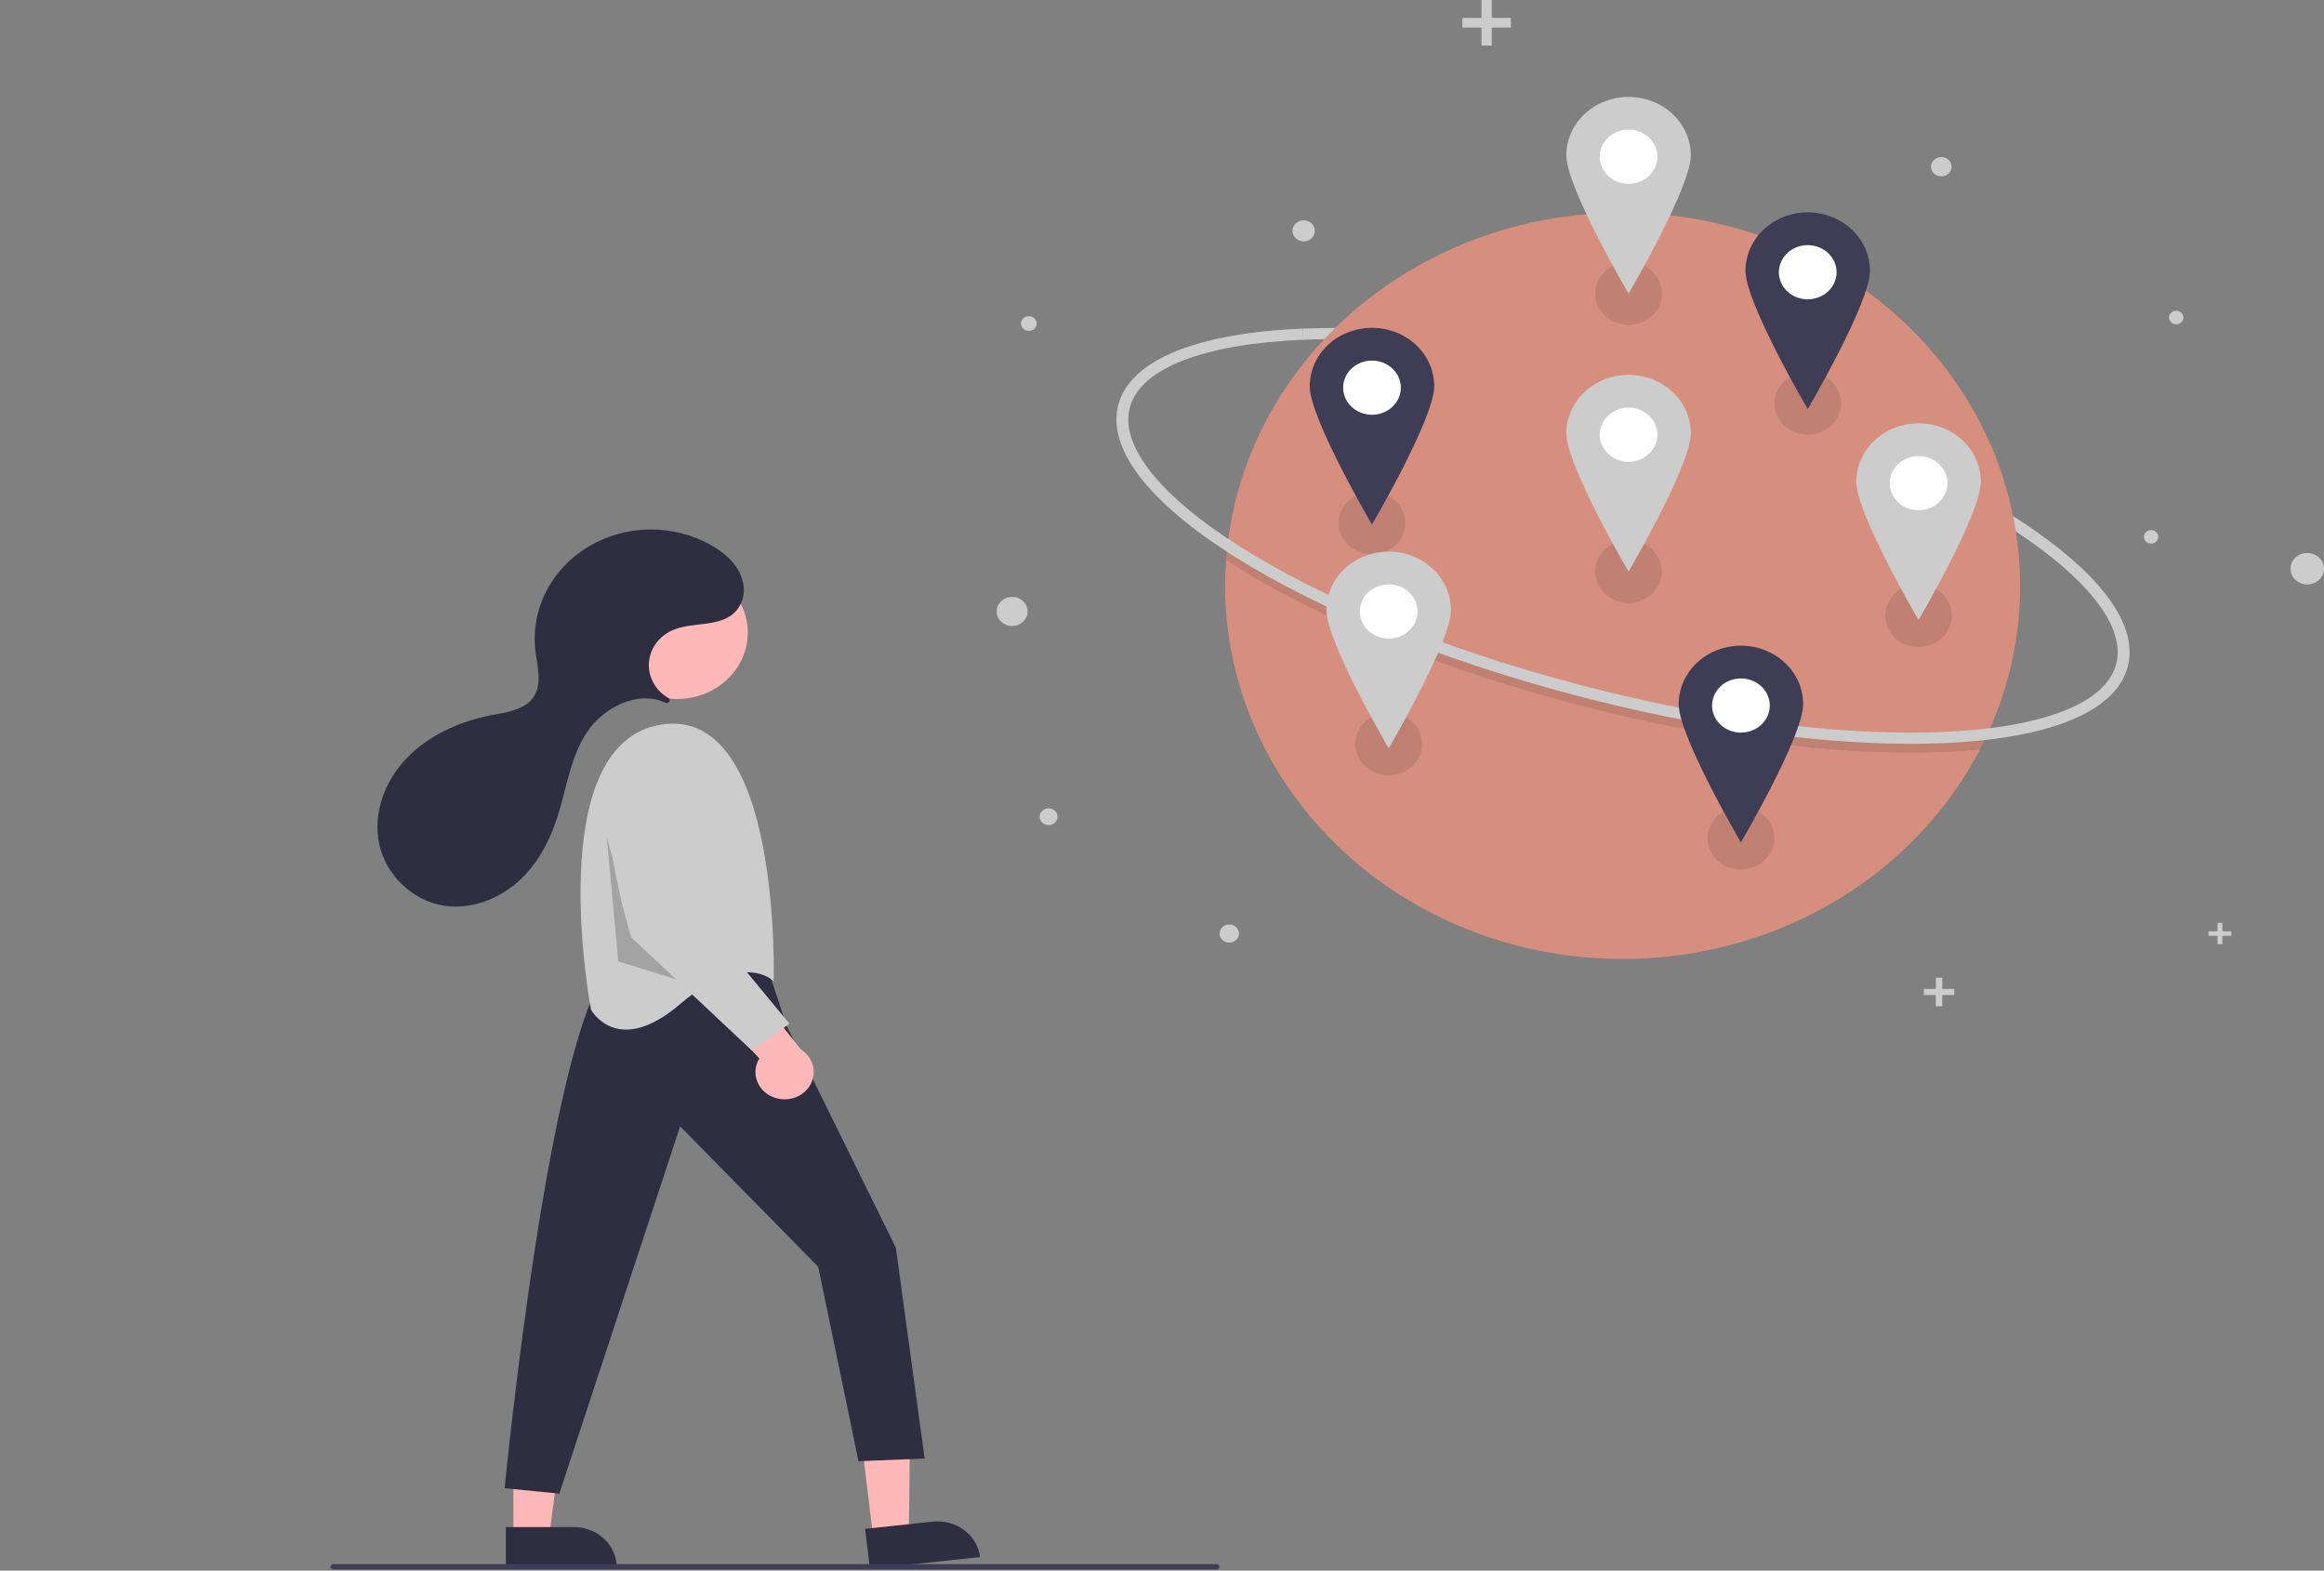 <svg width="654" height="442" viewBox="0 0 654 442" fill="none" xmlns="http://www.w3.org/2000/svg">
<rect x="0" y="0" width="654" height="442" fill="#808080" stroke="none"/>
<g clip-path="url(#clip0)">
<path d="M570.938 152.057C547.269 135.446 510.196 119.735 469.227 108.955C431.925 99.139 395.541 94.4 366.771 95.611L366.621 92.47C395.734 91.246 432.495 96.024 470.131 105.928C511.482 116.808 548.956 132.704 572.944 149.539L570.938 152.057Z" fill="#CCCCCC"/>
<path d="M568.481 164.853C568.502 179.571 565.215 194.127 558.835 207.571C558.303 208.697 557.748 209.812 557.171 210.917C546.075 232.253 527.605 249.43 504.775 259.646C481.944 269.862 456.1 272.514 431.458 267.17C406.815 261.826 384.829 248.801 369.085 230.219C353.34 211.638 344.767 188.596 344.763 164.853C344.763 162.422 344.852 160.011 345.028 157.618C345.112 156.401 345.22 155.192 345.353 153.99C348.319 127.225 362.117 102.55 383.899 85.057C405.68 67.564 433.784 58.588 462.41 59.982C491.036 61.375 517.999 73.032 537.737 92.546C557.474 112.06 568.479 137.943 568.481 164.853V164.853Z" fill="#D68F7E"/>
<path opacity="0.1" d="M558.835 207.571C558.303 208.697 557.748 209.812 557.171 210.917C553.902 211.25 550.461 211.492 546.849 211.643C543.858 211.769 540.78 211.832 537.636 211.832C510.167 211.832 477.108 207.071 443.336 198.186C405.699 188.282 371.65 174.43 347.456 159.178C346.632 158.659 345.823 158.139 345.028 157.618C345.112 156.402 345.22 155.192 345.353 153.99C346.635 154.848 347.958 155.708 349.321 156.568C373.23 171.638 406.939 185.343 444.24 195.159C477.718 203.968 510.465 208.687 537.619 208.687C540.723 208.687 543.75 208.626 546.698 208.502C550.992 208.32 555.037 208.009 558.835 207.571Z" fill="black"/>
<path d="M537.636 209.317C510.168 209.317 477.108 204.557 443.337 195.671C405.701 185.768 371.649 171.914 347.456 156.663C322.757 141.093 311.175 125.751 314.844 113.464C318.512 101.176 336.9 93.72 366.621 92.47L366.771 95.611C352.892 96.195 341.581 98.131 333.152 101.367C324.744 104.594 319.669 108.95 318.068 114.312C316.467 119.674 318.392 125.872 323.788 132.732C329.197 139.608 337.788 146.782 349.323 154.053C373.229 169.123 406.938 182.828 444.241 192.643C477.719 201.452 510.464 206.173 537.62 206.173C540.723 206.173 543.749 206.111 546.697 205.988C560.577 205.404 571.888 203.467 580.316 200.232C588.724 197.004 593.799 192.649 595.4 187.286C598.275 177.658 589.587 165.146 570.938 152.057L572.943 149.539C582.54 156.275 589.644 162.914 594.058 169.272C598.79 176.089 600.327 182.435 598.625 188.135C594.956 200.423 576.568 207.878 546.848 209.129C543.857 209.255 540.781 209.317 537.636 209.317Z" fill="#CCCCCC"/>
<path d="M459.581 40.902C460.289 40.902 460.863 40.363 460.863 39.698C460.863 39.034 460.289 38.495 459.581 38.495C458.873 38.495 458.299 39.034 458.299 39.698C458.299 40.363 458.873 40.902 459.581 40.902Z" fill="#F2F2F2"/>
<path d="M289.53 93.118C290.748 93.118 291.735 92.192 291.735 91.048C291.735 89.905 290.748 88.978 289.53 88.978C288.312 88.978 287.325 89.905 287.325 91.048C287.325 92.192 288.312 93.118 289.53 93.118Z" fill="#CCCCCC"/>
<path d="M284.83 176.162C287.236 176.162 289.186 174.331 289.186 172.073C289.186 169.814 287.236 167.983 284.83 167.983C282.424 167.983 280.474 169.814 280.474 172.073C280.474 174.331 282.424 176.162 284.83 176.162Z" fill="#CCCCCC"/>
<path d="M546.316 49.644C547.919 49.644 549.219 48.424 549.219 46.918C549.219 45.413 547.919 44.193 546.316 44.193C544.712 44.193 543.412 45.413 543.412 46.918C543.412 48.424 544.712 49.644 546.316 49.644Z" fill="#CCCCCC"/>
<path d="M649.286 164.465C651.89 164.465 654 162.483 654 160.039C654 157.595 651.89 155.614 649.286 155.614C646.683 155.614 644.573 157.595 644.573 160.039C644.573 162.483 646.683 164.465 649.286 164.465Z" fill="#CCCCCC"/>
<path d="M612.427 91.259C613.543 91.259 614.449 90.409 614.449 89.36C614.449 88.312 613.543 87.462 612.427 87.462C611.31 87.462 610.404 88.312 610.404 89.36C610.404 90.409 611.31 91.259 612.427 91.259Z" fill="#CCCCCC"/>
<path d="M366.865 67.93C368.608 67.93 370.02 66.604 370.02 64.968C370.02 63.333 368.608 62.006 366.865 62.006C365.123 62.006 363.71 63.333 363.71 64.968C363.71 66.604 365.123 67.93 366.865 67.93Z" fill="#CCCCCC"/>
<path d="M605.348 152.965C606.465 152.965 607.37 152.115 607.37 151.066C607.37 150.018 606.465 149.168 605.348 149.168C604.231 149.168 603.325 150.018 603.325 151.066C603.325 152.115 604.231 152.965 605.348 152.965Z" fill="#CCCCCC"/>
<path d="M295.085 232.196C296.475 232.196 297.602 231.138 297.602 229.833C297.602 228.528 296.475 227.47 295.085 227.47C293.694 227.47 292.567 228.528 292.567 229.833C292.567 231.138 293.694 232.196 295.085 232.196Z" fill="#CCCCCC"/>
<path d="M345.929 265.283C347.435 265.283 348.655 264.137 348.655 262.724C348.655 261.311 347.435 260.165 345.929 260.165C344.424 260.165 343.203 261.311 343.203 262.724C343.203 264.137 344.424 265.283 345.929 265.283Z" fill="#CCCCCC"/>
<path d="M425.174 5.05H419.794V0H416.908V5.05H411.526V7.762H416.908V12.812H419.794V7.762H425.174V5.05Z" fill="#CCCCCC"/>
<path d="M549.959 278.311H546.58V275.141H544.768V278.311H541.391V280.013H544.768V283.184H546.58V280.013H549.959V278.311Z" fill="#CCCCCC"/>
<path d="M627.922 262.08H625.397V259.71H624.041V262.08H621.516V263.353H624.041V265.724H625.397V263.353H627.922V262.08Z" fill="#CCCCCC"/>
<path opacity="0.1" d="M458.299 91.449C463.491 91.449 467.699 87.498 467.699 82.625C467.699 77.751 463.491 73.8 458.299 73.8C453.108 73.8 448.9 77.751 448.9 82.625C448.9 87.498 453.108 91.449 458.299 91.449Z" fill="black"/>
<path opacity="0.1" d="M386.092 156.028C391.283 156.028 395.492 152.077 395.492 147.204C395.492 142.33 391.283 138.379 386.092 138.379C380.901 138.379 376.692 142.33 376.692 147.204C376.692 152.077 380.901 156.028 386.092 156.028Z" fill="black"/>
<path opacity="0.1" d="M489.917 244.674C495.108 244.674 499.317 240.723 499.317 235.85C499.317 230.976 495.108 227.025 489.917 227.025C484.726 227.025 480.517 230.976 480.517 235.85C480.517 240.723 484.726 244.674 489.917 244.674Z" fill="black"/>
<path opacity="0.1" d="M458.299 169.666C463.491 169.666 467.699 165.715 467.699 160.842C467.699 155.968 463.491 152.017 458.299 152.017C453.108 152.017 448.9 155.968 448.9 160.842C448.9 165.715 453.108 169.666 458.299 169.666Z" fill="black"/>
<path opacity="0.1" d="M390.792 218.201C395.983 218.201 400.192 214.25 400.192 209.376C400.192 204.503 395.983 200.552 390.792 200.552C385.601 200.552 381.392 204.503 381.392 209.376C381.392 214.25 385.601 218.201 390.792 218.201Z" fill="black"/>
<path opacity="0.1" d="M508.716 122.335C513.908 122.335 518.116 118.384 518.116 113.51C518.116 108.637 513.908 104.686 508.716 104.686C503.525 104.686 499.317 108.637 499.317 113.51C499.317 118.384 503.525 122.335 508.716 122.335Z" fill="black"/>
<path opacity="0.1" d="M539.907 182.101C545.098 182.101 549.306 178.15 549.306 173.276C549.306 168.403 545.098 164.452 539.907 164.452C534.715 164.452 530.507 168.403 530.507 173.276C530.507 178.15 534.715 182.101 539.907 182.101Z" fill="black"/>
<path d="M458.299 133.967C465.142 133.967 470.69 128.759 470.69 122.335C470.69 115.911 465.142 110.703 458.299 110.703C451.456 110.703 445.909 115.911 445.909 122.335C445.909 128.759 451.456 133.967 458.299 133.967Z" fill="white"/>
<path d="M458.299 105.488C453.653 105.488 449.198 107.221 445.913 110.305C442.627 113.389 440.782 117.572 440.782 121.934C440.782 131.016 458.299 160.842 458.299 160.842C458.299 160.842 475.817 131.016 475.817 121.934C475.817 117.572 473.972 113.389 470.686 110.305C467.401 107.221 462.946 105.488 458.299 105.488ZM458.299 129.956C456.694 129.956 455.124 129.509 453.789 128.672C452.454 127.834 451.414 126.644 450.799 125.251C450.185 123.859 450.024 122.326 450.337 120.848C450.651 119.37 451.424 118.012 452.559 116.946C453.695 115.88 455.141 115.154 456.716 114.86C458.291 114.566 459.923 114.717 461.406 115.294C462.89 115.871 464.157 116.847 465.049 118.101C465.941 119.354 466.418 120.828 466.418 122.335C466.418 123.336 466.208 124.327 465.8 125.251C465.392 126.176 464.794 127.016 464.04 127.724C463.286 128.432 462.391 128.993 461.406 129.376C460.421 129.759 459.366 129.956 458.299 129.956Z" fill="#CCCCCC"/>
<path d="M390.792 183.705C397.635 183.705 403.182 178.497 403.182 172.073C403.182 165.648 397.635 160.441 390.792 160.441C383.949 160.441 378.401 165.648 378.401 172.073C378.401 178.497 383.949 183.705 390.792 183.705Z" fill="white"/>
<path d="M390.792 155.226C386.146 155.226 381.69 156.959 378.405 160.043C375.12 163.127 373.274 167.31 373.274 171.672C373.274 180.754 390.792 210.579 390.792 210.579C390.792 210.579 408.309 180.754 408.309 171.672C408.309 169.512 407.856 167.373 406.976 165.378C406.096 163.383 404.805 161.57 403.179 160.043C401.552 158.516 399.621 157.304 397.495 156.478C395.37 155.651 393.092 155.226 390.792 155.226ZM390.792 179.694C389.186 179.694 387.617 179.247 386.282 178.409C384.947 177.572 383.906 176.382 383.292 174.989C382.677 173.597 382.516 172.064 382.83 170.586C383.143 169.108 383.916 167.75 385.051 166.684C386.187 165.618 387.633 164.892 389.208 164.598C390.783 164.304 392.415 164.455 393.898 165.032C395.382 165.609 396.65 166.585 397.542 167.839C398.434 169.092 398.91 170.565 398.91 172.073C398.91 173.074 398.7 174.065 398.292 174.989C397.884 175.914 397.286 176.754 396.532 177.462C395.778 178.169 394.883 178.731 393.898 179.114C392.913 179.497 391.858 179.694 390.792 179.694Z" fill="#CCCCCC"/>
<path d="M539.907 147.605C546.75 147.605 552.297 142.397 552.297 135.973C552.297 129.548 546.75 124.34 539.907 124.34C533.064 124.34 527.516 129.548 527.516 135.973C527.516 142.397 533.064 147.605 539.907 147.605Z" fill="white"/>
<path d="M539.907 119.126C537.606 119.126 535.328 119.551 533.203 120.378C531.078 121.204 529.146 122.416 527.52 123.943C525.893 125.47 524.603 127.283 523.722 129.278C522.842 131.273 522.389 133.412 522.389 135.572C522.389 144.654 539.907 174.479 539.907 174.479C539.907 174.479 557.424 144.654 557.424 135.572C557.425 133.412 556.971 131.273 556.091 129.278C555.211 127.283 553.92 125.47 552.294 123.943C550.667 122.416 548.736 121.204 546.61 120.378C544.485 119.551 542.207 119.126 539.907 119.126ZM539.907 143.594C538.301 143.594 536.732 143.147 535.397 142.309C534.062 141.472 533.021 140.282 532.407 138.889C531.792 137.497 531.631 135.964 531.945 134.486C532.258 133.007 533.031 131.65 534.166 130.584C535.302 129.518 536.748 128.792 538.323 128.498C539.898 128.204 541.53 128.355 543.013 128.932C544.497 129.508 545.765 130.485 546.657 131.739C547.549 132.992 548.025 134.465 548.025 135.973C548.025 136.973 547.815 137.965 547.407 138.889C546.999 139.814 546.401 140.654 545.647 141.362C544.893 142.069 543.998 142.631 543.013 143.014C542.028 143.397 540.973 143.594 539.907 143.594Z" fill="#CCCCCC"/>
<path d="M458.299 55.75C465.142 55.75 470.69 50.542 470.69 44.118C470.69 37.694 465.142 32.486 458.299 32.486C451.456 32.486 445.909 37.694 445.909 44.118C445.909 50.542 451.456 55.75 458.299 55.75Z" fill="white"/>
<path d="M458.299 27.271C453.653 27.271 449.198 29.004 445.913 32.088C442.627 35.172 440.782 39.355 440.782 43.717C440.782 52.8 458.299 82.625 458.299 82.625C458.299 82.625 475.817 52.8 475.817 43.717C475.817 39.355 473.972 35.172 470.686 32.088C467.401 29.004 462.946 27.271 458.299 27.271ZM458.299 51.739C456.694 51.739 455.124 51.292 453.789 50.455C452.454 49.617 451.414 48.427 450.799 47.035C450.185 45.642 450.024 44.11 450.337 42.631C450.651 41.153 451.424 39.795 452.559 38.729C453.695 37.663 455.141 36.937 456.716 36.643C458.291 36.349 459.923 36.5 461.406 37.077C462.89 37.654 464.157 38.631 465.049 39.884C465.941 41.137 466.418 42.611 466.418 44.118C466.418 45.119 466.208 46.11 465.8 47.035C465.392 47.959 464.794 48.799 464.04 49.507C463.286 50.215 462.391 50.776 461.406 51.159C460.421 51.542 459.366 51.739 458.299 51.739Z" fill="#CCCCCC"/>
<path d="M489.917 210.178C496.76 210.178 502.307 204.97 502.307 198.546C502.307 192.122 496.76 186.914 489.917 186.914C483.074 186.914 477.526 192.122 477.526 198.546C477.526 204.97 483.074 210.178 489.917 210.178Z" fill="white"/>
<path d="M489.917 181.699C485.271 181.699 480.815 183.432 477.53 186.516C474.245 189.6 472.399 193.783 472.399 198.145C472.399 207.228 489.917 237.053 489.917 237.053C489.917 237.053 507.435 207.228 507.435 198.145C507.435 195.985 506.982 193.847 506.101 191.852C505.221 189.856 503.931 188.043 502.304 186.516C500.677 184.989 498.746 183.778 496.621 182.951C494.495 182.125 492.217 181.699 489.917 181.699ZM489.917 206.167C488.311 206.167 486.742 205.72 485.407 204.883C484.072 204.045 483.031 202.855 482.417 201.463C481.802 200.07 481.642 198.538 481.955 197.059C482.268 195.581 483.041 194.223 484.177 193.157C485.312 192.091 486.758 191.366 488.333 191.071C489.908 190.777 491.54 190.928 493.024 191.505C494.507 192.082 495.775 193.059 496.667 194.312C497.559 195.565 498.035 197.039 498.035 198.546C498.035 199.547 497.825 200.538 497.417 201.463C497.009 202.387 496.411 203.227 495.657 203.935C494.903 204.643 494.009 205.204 493.024 205.587C492.039 205.97 490.983 206.167 489.917 206.167Z" fill="#3F3D56"/>
<path d="M386.092 120.73C392.935 120.73 398.482 115.523 398.482 109.098C398.482 102.674 392.935 97.466 386.092 97.466C379.249 97.466 373.701 102.674 373.701 109.098C373.701 115.523 379.249 120.73 386.092 120.73Z" fill="white"/>
<path d="M386.092 92.251C381.446 92.251 376.99 93.984 373.705 97.068C370.42 100.152 368.574 104.335 368.574 108.697C368.574 117.78 386.092 147.605 386.092 147.605C386.092 147.605 403.61 117.78 403.61 108.697C403.61 104.335 401.764 100.152 398.479 97.068C395.194 93.984 390.738 92.251 386.092 92.251ZM386.092 116.719C384.486 116.719 382.917 116.272 381.582 115.435C380.247 114.597 379.206 113.407 378.592 112.015C377.977 110.622 377.817 109.09 378.13 107.611C378.443 106.133 379.216 104.775 380.352 103.709C381.487 102.643 382.934 101.918 384.508 101.623C386.083 101.329 387.715 101.48 389.199 102.057C390.682 102.634 391.95 103.611 392.842 104.864C393.734 106.117 394.21 107.591 394.21 109.098C394.21 110.099 394 111.09 393.592 112.015C393.184 112.939 392.586 113.779 391.832 114.487C391.079 115.195 390.184 115.756 389.199 116.139C388.214 116.522 387.158 116.719 386.092 116.719Z" fill="#3F3D56"/>
<path d="M508.716 88.24C515.56 88.24 521.107 83.032 521.107 76.608C521.107 70.184 515.56 64.976 508.716 64.976C501.873 64.976 496.326 70.184 496.326 76.608C496.326 83.032 501.873 88.24 508.716 88.24Z" fill="white"/>
<path d="M508.717 59.761C504.071 59.761 499.615 61.494 496.33 64.578C493.044 67.662 491.199 71.845 491.199 76.207C491.199 85.29 508.717 115.115 508.717 115.115C508.717 115.115 526.234 85.29 526.234 76.207C526.234 71.845 524.389 67.662 521.103 64.578C517.818 61.494 513.363 59.761 508.717 59.761ZM508.717 84.229C507.111 84.229 505.541 83.782 504.206 82.945C502.871 82.108 501.831 80.917 501.216 79.525C500.602 78.132 500.441 76.6 500.754 75.121C501.068 73.643 501.841 72.285 502.976 71.219C504.112 70.153 505.558 69.427 507.133 69.133C508.708 68.839 510.34 68.99 511.823 69.567C513.307 70.144 514.574 71.121 515.466 72.374C516.358 73.627 516.835 75.101 516.835 76.608C516.835 78.629 515.979 80.568 514.457 81.997C512.934 83.426 510.87 84.229 508.717 84.229V84.229Z" fill="#3F3D56"/>
<path d="M245.892 433.981L255.754 432.93L256.131 396.721L241.576 398.272L245.892 433.981Z" fill="#FFB8B8"/>
<path d="M275.812 438.181L244.819 441.483L243.46 430.241L262.478 428.215C265.654 427.877 268.843 428.737 271.344 430.606C273.844 432.475 275.452 435.2 275.812 438.181Z" fill="#2F2E41"/>
<path d="M144.473 433.403L154.398 433.402L159.119 397.464L144.471 397.464L144.473 433.403Z" fill="#FFB8B8"/>
<path d="M173.539 441.054L142.346 441.055L142.346 429.741L161.487 429.74C164.683 429.74 167.748 430.932 170.009 433.053C172.269 435.175 173.539 438.053 173.539 441.054Z" fill="#2F2E41"/>
<path d="M215.682 271.368L221.348 288.673L252.111 351.168L260.207 410.448L241.587 411.208L230.254 356.488L191.395 316.968L157.394 420.328L142.013 418.808C142.013 418.808 154.966 285.048 172.776 271.368C172.776 271.368 201.919 258.448 215.682 271.368Z" fill="#2F2E41"/>
<path d="M190.544 196.702C201.525 196.702 210.427 188.344 210.427 178.035C210.427 167.726 201.525 159.369 190.544 159.369C179.563 159.369 170.661 167.726 170.661 178.035C170.661 188.344 179.563 196.702 190.544 196.702Z" fill="#FFB8B8"/>
<path d="M217.705 276.108C217.705 276.108 220.134 198.588 186.133 203.908C152.132 209.228 166.299 284.088 166.299 284.088C166.299 284.088 173.585 297.768 191.395 282.568C209.205 267.368 217.705 276.108 217.705 276.108Z" fill="#CCCCCC"/>
<path opacity="0.2" d="M170.752 235.588L178.753 264.379L190.942 275.823L173.99 270.548L170.752 235.588Z" fill="black"/>
<path d="M217.956 308.893C216.838 308.512 215.821 307.906 214.979 307.116C214.137 306.327 213.49 305.374 213.082 304.324C212.675 303.274 212.518 302.153 212.622 301.04C212.726 299.927 213.089 298.849 213.685 297.882L194.774 277.329L209.682 275.508L225.354 295.304C227.018 296.352 228.215 297.936 228.718 299.756C229.222 301.577 228.996 303.508 228.084 305.183C227.173 306.858 225.638 308.161 223.771 308.845C221.905 309.528 219.836 309.546 217.956 308.893Z" fill="#FFB8B8"/>
<path d="M194.933 218.378L197.062 257.688L222.158 288.088L211.634 295.688L177.633 263.768C177.633 263.768 165.49 225.008 174.395 213.609C177.734 209.334 181.415 208.158 184.712 208.358C187.424 208.57 189.96 209.706 191.843 211.552C193.725 213.397 194.824 215.825 194.933 218.378Z" fill="#CCCCCC"/>
<path d="M188.179 197.649C188.274 197.569 188.348 197.469 188.395 197.358C188.442 197.247 188.46 197.126 188.449 197.007C188.438 196.888 188.397 196.773 188.33 196.671C188.263 196.569 188.172 196.483 188.064 196.42C186.298 195.394 184.859 193.94 183.899 192.211C182.939 190.482 182.492 188.542 182.606 186.596C182.72 184.649 183.39 182.767 184.547 181.147C185.703 179.528 187.303 178.23 189.178 177.392C195.023 174.775 202.945 176.811 207.266 171.783C208.145 170.707 208.766 169.466 209.088 168.144C209.41 166.823 209.424 165.451 209.13 164.124C208.198 159.375 204.395 155.848 200.136 153.431C194.904 150.462 188.891 148.928 182.778 149.003C176.665 149.077 170.697 150.758 165.549 153.854C160.402 156.949 156.28 161.337 153.653 166.519C151.025 171.701 149.996 177.47 150.682 183.173C151.231 187.744 152.734 192.869 149.839 196.58C147.291 199.846 142.481 200.459 138.257 201.27C129.195 203.011 120.453 207.026 114.304 213.512C108.155 219.998 104.874 229.098 106.728 237.605C108.582 246.112 116.02 253.588 125.162 254.907C132.603 255.98 140.287 253.013 145.751 248.152C151.215 243.29 154.669 236.725 156.848 229.96C159.434 221.93 160.454 213.277 165.122 206.125C169.691 199.125 179.535 194.108 187.251 197.753C187.399 197.826 187.567 197.854 187.732 197.836C187.898 197.817 188.054 197.752 188.179 197.649Z" fill="#2F2E41"/>
<path d="M342.34 441.68H93.809C93.595 441.68 93.389 441.6 93.237 441.458C93.085 441.315 93 441.122 93 440.92C93 440.719 93.085 440.525 93.237 440.383C93.389 440.24 93.595 440.16 93.809 440.16H342.34C342.555 440.16 342.761 440.24 342.913 440.383C343.065 440.525 343.15 440.719 343.15 440.92C343.15 441.122 343.065 441.315 342.913 441.458C342.761 441.6 342.555 441.68 342.34 441.68Z" fill="#3F3D56"/>
</g>
<defs>
<clipPath id="clip0">
<rect width="654" height="442" fill="white"/>
</clipPath>
</defs>
</svg>
